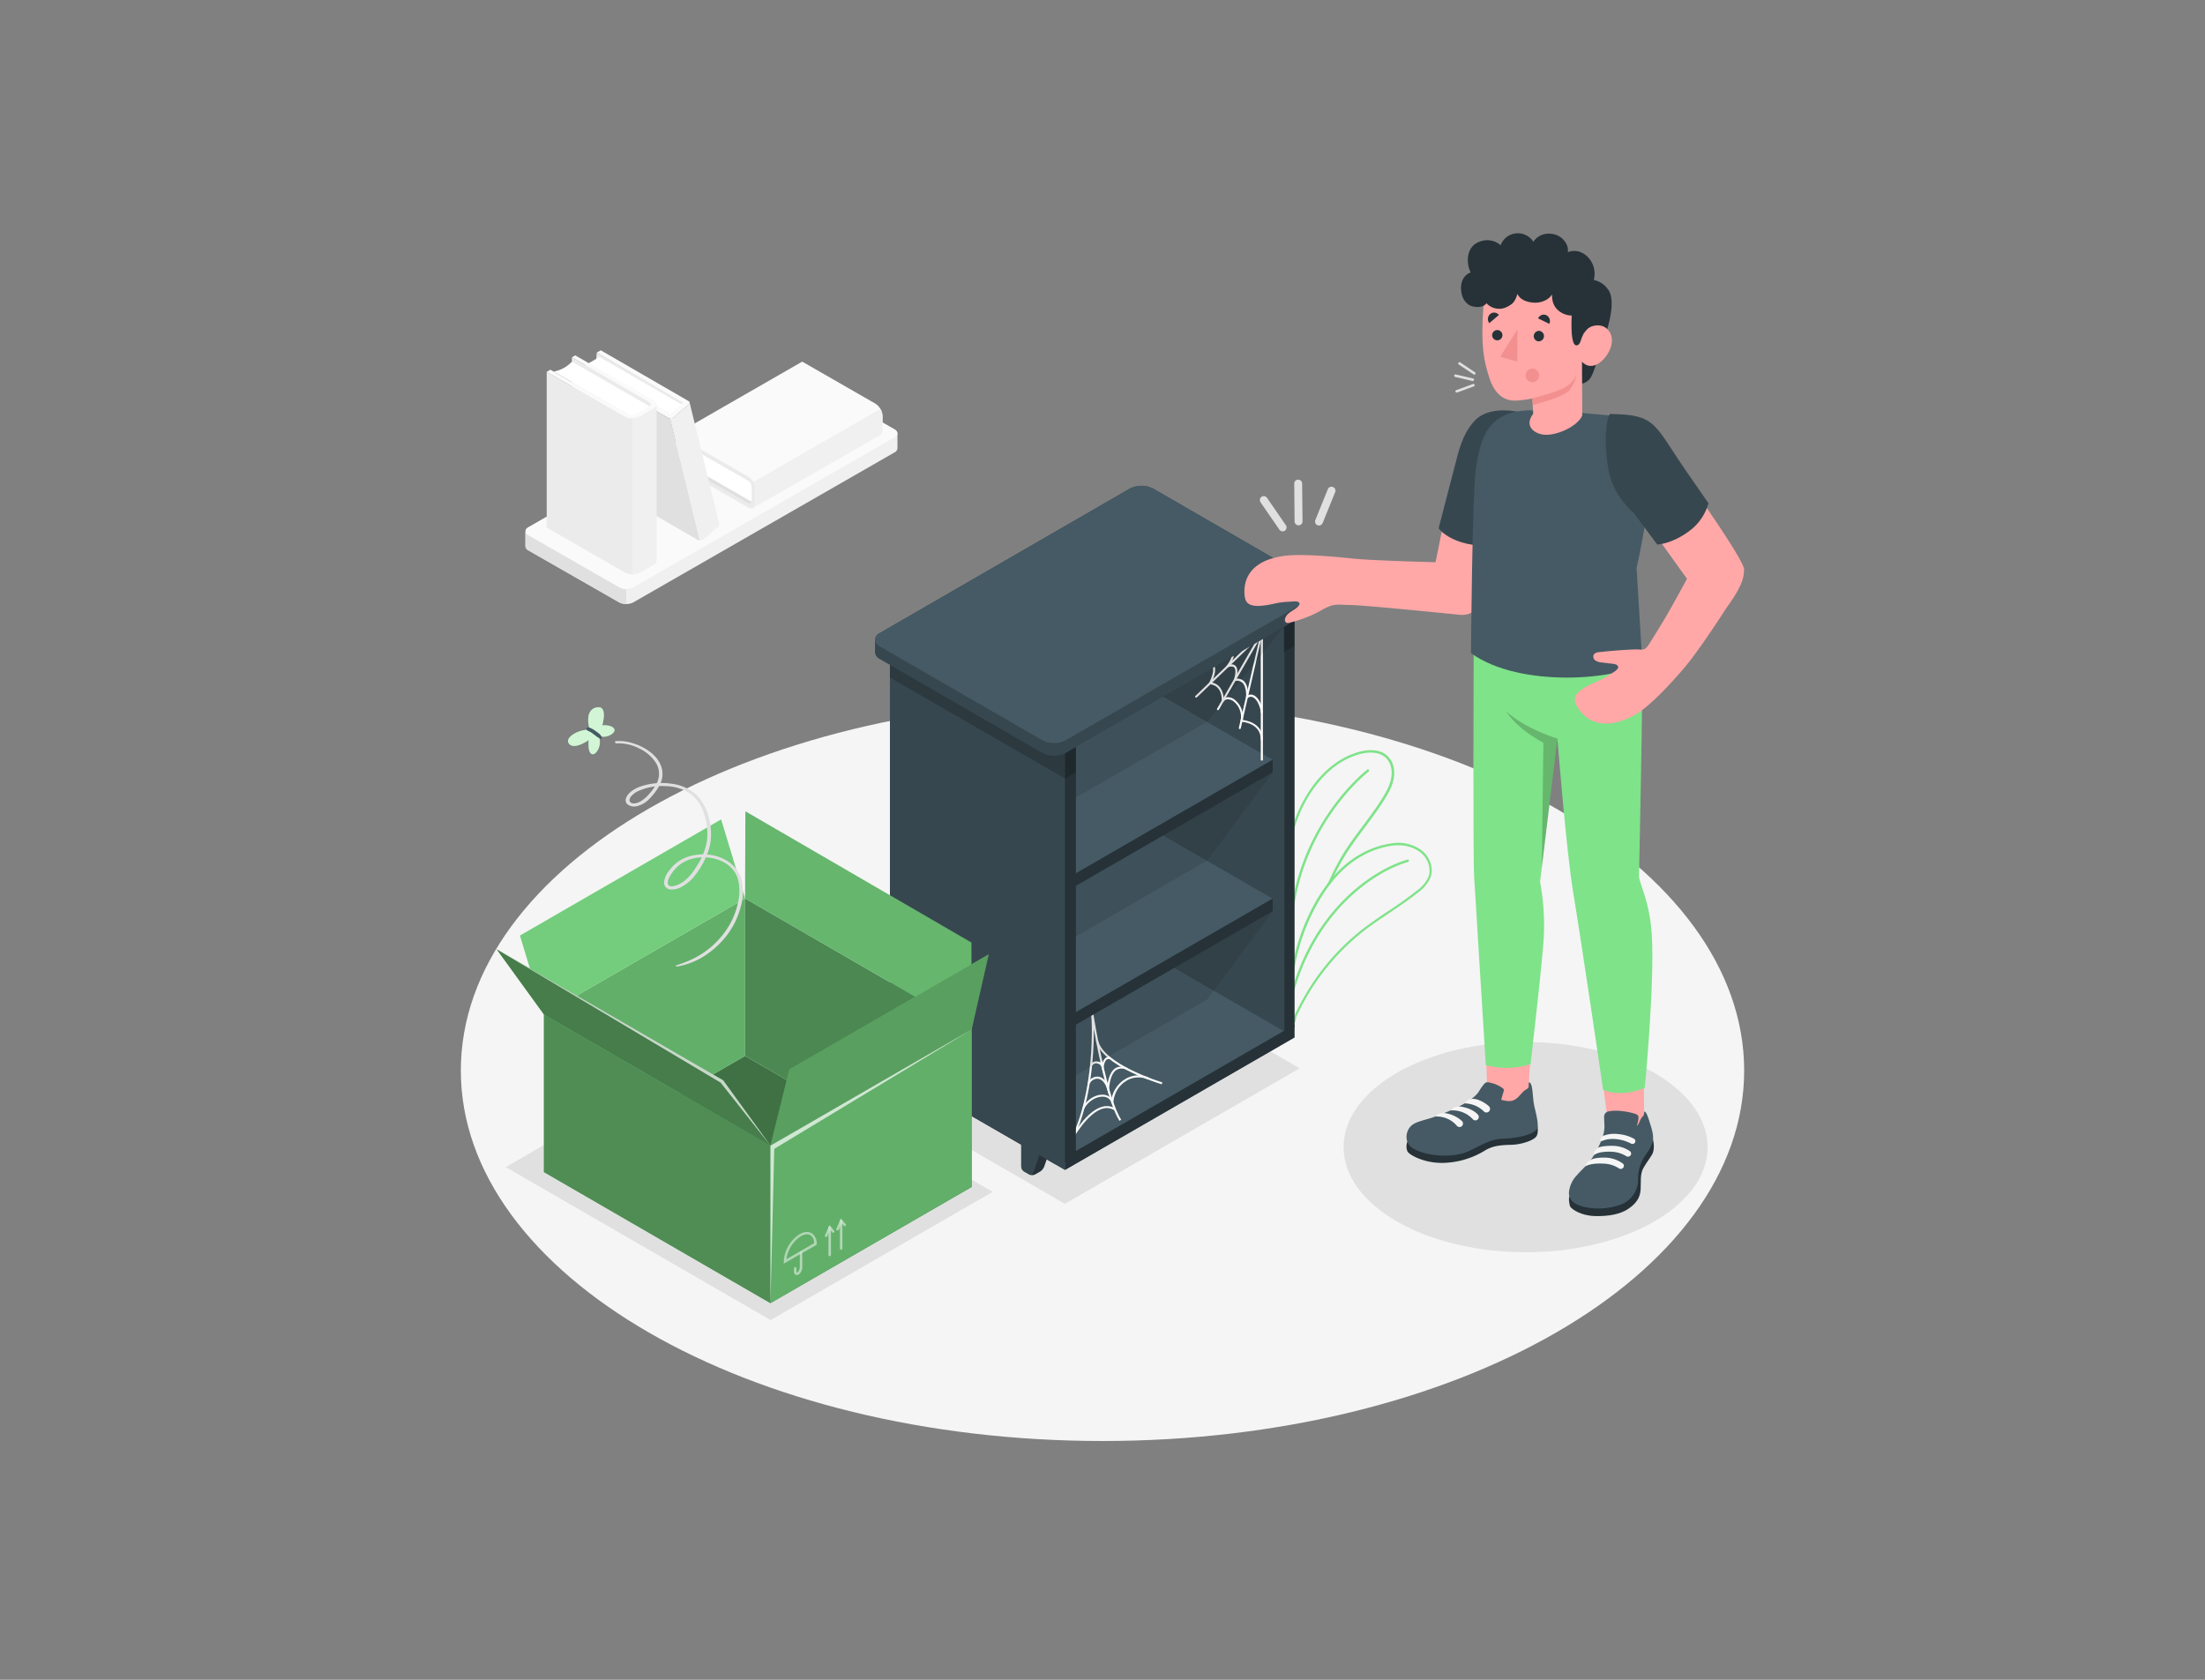 <svg width="378" height="288" fill="none" xmlns="http://www.w3.org/2000/svg"><rect width="100%" height="100%" fill="#808080" stroke="none"/><path d="M189 247.06c60.75 0 110-28.44 110-63.51 0-35.08-49.25-63.51-110-63.51s-110 28.43-110 63.5c0 35.08 49.25 63.52 110 63.52Z" fill="#F5F5F5"/><path d="M261.53 214.7c17.24 0 31.2-8.07 31.2-18.02 0-9.96-13.97-18.02-31.2-18.02-17.23 0-31.2 8.06-31.2 18.02 0 9.95 13.97 18.01 31.2 18.01ZM182.56 206.4l-35.2-20.34 40.23-23.23 35.21 20.33-40.24 23.23ZM86.7 200.1l45.4 26.22 38.08-21.98-45.4-26.22-38.09 21.99Z" fill="#E0E0E0"/><path d="M153.85 76.9V74.3a.87.87 0 0 0-.52-.68l-15.58-8.94a2.66 2.66 0 0 0-2.4 0L90.58 90.4a.87.87 0 0 0-.5.69v2.58a.87.87 0 0 0 .5.69l15.58 8.92a2.67 2.67 0 0 0 2.4 0l44.78-25.71a.87.87 0 0 0 .51-.69v.01Z" fill="#F0F0F0"/><path d="m90.58 91.76 15.58 8.94a2.63 2.63 0 0 0 2.4 0l44.78-25.71c.66-.38.66-1 0-1.38l-15.58-8.92a2.67 2.67 0 0 0-2.4 0L90.59 90.4c-.66.37-.66.98 0 1.36Z" fill="#FAFAFA"/><path d="M107.35 100.99v2.58c-.42 0-.83-.1-1.2-.29l-15.58-8.91a.87.87 0 0 1-.5-.7V91.1c0-.1.03-.2.09-.3-.18.34-.05.72.41.99l15.58 8.92c.37.2.78.3 1.2.29ZM115.7 79.18l13.2 7.53 21.8-12.51-13.19-7.53-21.8 12.51Z" fill="#E0E0E0"/><path d="m129.06 86.14-12.73-7.31c.33-1.08.3-2.24-.07-3.3l12.65 7.23s.24.8.15 3.38Z" fill="#fff"/><path d="M128.26 81.74a2.7 2.7 0 0 1 1.23 2.1v2.47c0 .77-.55 1.08-1.23.7l-12.53-7.22v-.6l12.38 7.05c.41.24.74.05.74-.42v-2.28a1.6 1.6 0 0 0-.74-1.26l-12.38-7.08v-.7l12.53 7.24Z" fill="#EBEBEB"/><path d="M115.73 74.53 137.52 62l12.54 7.2a2.68 2.68 0 0 1 1.23 2.11v2.47a.84.84 0 0 1-.36.79l-21.8 12.52a.86.86 0 0 0 .35-.79v-2.46a2.67 2.67 0 0 0-1.22-2.1l-12.53-7.22Z" fill="#FAFAFA"/><path d="M129.11 82.64c.23.36.35.77.36 1.2v2.46a.87.87 0 0 1-.35.78l21.8-12.51a.84.84 0 0 0 .36-.79v-2.46a2.44 2.44 0 0 0-.36-1.2l-21.8 12.52Z" fill="#F0F0F0"/><path d="m102.3 60.46-.13 1.67 14.73 7.9.33-.97-14.94-8.6Z" fill="#EBEBEB"/><path d="m117.03 69.45-14.27-8.24-2.48 1.43 14.55 8.51 2.2-1.7Z" fill="#fff"/><path d="m112.15 70.27-1.4 16.54a1.17 1.17 0 0 0 .53.94l8.28 4.79c.13.07.28.11.43.12l-5.14-20.95c-.16 0-.3-.05-.43-.12l-.6-.34-1.67-.98Z" fill="#E0E0E0"/><path d="m115.46 71.57 1.48-1.26 1.08-.94c.1-.18.24-.3.17-.47l5.08 20.8c.07.14.08.47-.12.59l-2.55 2.19c-.2.1-.42.14-.63.12l-5.15-20.95c.22.04.44.01.64-.08Z" fill="#F0F0F0"/><path d="M118.03 68.77c.29.17.22.35 0 .6l-2.56 2.2a1.14 1.14 0 0 1-1.06 0l-2.25-1.3c-.3-.17-.35-.41-.12-.54a1.06 1.06 0 0 1 .94.06l1.77 1.03a.39.39 0 0 0 .35 0l1.87-1.63c.1-.05.1-.14 0-.2l-14.68-8.53.7-.4 15.04 8.7Z" fill="#FAFAFA"/><path d="m98.04 61.26 14.03 8.1v26.72l-14.03-8.11v-26.7Z" fill="#EBEBEB"/><path d="m111.62 69.81-13.58-7.8a5.74 5.74 0 0 1-3.11 1.7l13.47 7.77s.87-.2 3.22-1.67Z" fill="#fff"/><path d="M107.1 71.46a2.91 2.91 0 0 0 2.61 0l2.28-1.34c.72-.42.72-1.08 0-1.5l-13.38-7.69-.57.33 13.17 7.6a.47.47 0 0 1 0 .9L109.08 71a1.74 1.74 0 0 1-1.56 0l-13.17-7.61-.64.37 13.4 7.7Z" fill="#FAFAFA"/><path d="M93.72 63.75v26.7l13.39 7.7a2.92 2.92 0 0 0 2.6 0l2.3-1.32a.9.9 0 0 0 .53-.75V69.37a.9.9 0 0 1-.54.75l-2.28 1.34a2.91 2.91 0 0 1-2.61 0l-13.4-7.71Z" fill="#EBEBEB"/><path d="M108.4 71.74c.46.01.91-.1 1.31-.3l2.28-1.32a.9.9 0 0 0 .54-.75v26.7a.91.91 0 0 1-.54.76l-2.29 1.31c-.4.21-.85.32-1.3.31v-26.7Z" fill="#F0F0F0"/><path d="M221.2 168.7c-.08-1.18-.24-2.6-.43-4.25-.71-6.24-1.7-14.8.9-23 1.57-4.98 5.37-10.9 11.3-12.54 1.32-.36 4.5-.9 5.73 1.93a4 4 0 0 1 .3 1.29c.13 1.8-.68 3.38-1.58 4.82-1.03 1.68-2.23 3.27-3.38 4.83-1.1 1.46-2.23 2.98-3.23 4.55-1.07 1.7-2 3.5-2.8 5.34l-.38-.16c.8-1.87 1.73-3.67 2.8-5.4 1-1.59 2.14-3.11 3.25-4.58 1.14-1.54 2.33-3.13 3.36-4.8.86-1.4 1.64-2.9 1.52-4.58-.03-.4-.12-.78-.27-1.15-1.1-2.53-4.03-2.02-5.24-1.69-5.77 1.6-9.48 7.39-11.02 12.27-2.56 8.11-1.6 16.62-.88 22.83.19 1.65.35 3.07.42 4.27l-.38.02Z" fill="#7FE389"/><path d="M221.6 175.5h-.09a.6.6 0 0 1-.41-.33 1.08 1.08 0 0 1 0-.71c.06-.45.06-.9 0-1.35 0-.26-.04-.52-.04-.76v-2.9a35.29 35.29 0 0 1 4.47-14.84c2.28-3.97 4.8-6.6 7.95-8.32 1.7-.93 3.55-1.52 5.47-1.75 1.7-.19 3.4.26 4.78 1.26 1.42 1.13 2.06 3.06 1.52 4.59a6.27 6.27 0 0 1-2.12 2.6c-1.58 1.28-3.3 2.43-4.96 3.54-1.38.94-2.8 1.87-4.14 2.9a39.38 39.38 0 0 0-11.24 13.74l-.15.3c-.15.27-.28.54-.39.82l-.08.34c-.02.26-.1.52-.24.75a.47.47 0 0 1-.32.12Zm18.02-30.57c-.2 0-.42 0-.63.02-1.87.22-3.67.8-5.31 1.7-3.07 1.67-5.54 4.27-7.78 8.17a34.9 34.9 0 0 0-4.42 14.65v2.87c0 .22 0 .47.04.73.07.49.07.98 0 1.47a.75.75 0 0 0 0 .47.18.18 0 0 0 .12.1c.08-.18.14-.36.17-.55.02-.13.05-.26.1-.39.1-.3.24-.59.4-.87l.14-.29a40.87 40.87 0 0 1 4.1-6.6 39.47 39.47 0 0 1 7.27-7.29 81.46 81.46 0 0 1 4.16-2.91 66.33 66.33 0 0 0 4.93-3.53 5.92 5.92 0 0 0 2-2.41c.46-1.37-.11-3.1-1.4-4.13a6.15 6.15 0 0 0-3.89-1.21Z" fill="#7FE389"/><path d="M221.26 171.5h-.05a.2.2 0 0 1-.15-.24c3.86-15.38 14.52-22.25 20.22-23.88a.2.2 0 0 1 .25.14.2.2 0 0 1-.14.26c-5.61 1.6-16.12 8.38-19.93 23.57a.2.2 0 0 1-.2.15ZM221.24 158.88a.21.21 0 0 1-.15-.07.22.22 0 0 1-.05-.15c1.23-16.61 12.1-25.72 13.33-26.7a.2.2 0 0 1 .23-.02.2.2 0 0 1 .06.06.2.2 0 0 1 .02.23.2.2 0 0 1-.05.06c-1.22.97-11.96 9.96-13.17 26.4 0 .05-.03.1-.08.14a.22.22 0 0 1-.14.05Z" fill="#7FE389"/><path d="m219.94 100.95-26-15a1.4 1.4 0 0 0-1.4-.14l-1.87 1.08a1.4 1.4 0 0 0-.6 1.3v71.16a4.4 4.4 0 0 0 2 3.46l26 14.98a1.4 1.4 0 0 0 1.4.14l1.87-1.08a1.4 1.4 0 0 0 .59-1.3v-71.14a4.41 4.41 0 0 0-2-3.46Z" fill="#263238"/><path d="m195.66 160.57-1.87 1.08v5.92a1.1 1.1 0 0 0 .5.86l.88.5a1.12 1.12 0 0 0 1 0l.87-.5c.31-.2.55-.5.69-.83l1.69-4.87-3.76-2.16Z" fill="#263238"/><path d="M193.8 167.57a1.1 1.1 0 0 0 .5.86l.87.5a.47.47 0 0 0 .58-.07.48.48 0 0 0 .1-.18l1.68-4.87-3.74-2.16v5.92Z" fill="#37474F"/><path d="m214.43 171.36-1.88 1.09v5.91a1.1 1.1 0 0 0 .5.87l.88.5a1.1 1.1 0 0 0 1 0l.87-.5c.31-.2.55-.5.7-.83l1.67-4.87-3.74-2.17Z" fill="#263238"/><path d="M212.56 178.36a1.1 1.1 0 0 0 .49.87l.88.5a.47.47 0 0 0 .58-.07.47.47 0 0 0 .1-.18l1.7-4.87-3.75-2.16v5.91Z" fill="#37474F"/><path d="m192.2 87.09 25.99 14.96a4.43 4.43 0 0 1 2 3.46v71.16a1.21 1.21 0 0 1-.59 1.3 1.22 1.22 0 0 1-1.41-.15l-26-14.98a4.4 4.4 0 0 1-2-3.46V88.24a1.22 1.22 0 0 1 2-1.15Z" fill="#37474F"/><path d="m154.45 184.35 28.12 16.23 39.36-22.72-1.88-1.09-28.11-16.23-37.5 21.65v2.16Z" fill="#455A64"/><path d="M182.57 200.58v-2.16l39.36-22.73v2.17l-39.36 22.72Z" fill="#263238"/><path d="m182.74 197.43-.28-.19c4.98-7.55 4.95-20.6 4.55-23.87l-.06-.4.34-.06c0 .1.03.23.05.37.37 2.31 2.43 14.89 4.87 18.7l-.3.19c-1.92-3-3.57-11.09-4.4-15.75.05 5.3-.72 14.92-4.77 21.01Z" fill="#FAFAFA"/><path d="M199.16 185.9c-.42-.12-10.36-3.13-11.28-7.52l.34-.07c.87 4.19 10.94 7.23 11.04 7.27l-.1.32Z" fill="#FAFAFA"/><path d="m189.13 184.13-.25-1.07a.9.9 0 0 0-.82-.73.81.81 0 0 0-.84.41l-.32-.13a1.16 1.16 0 0 1 1.19-.63 1.21 1.21 0 0 1 .88.47c.06-.44.28-.85.63-1.13a.86.86 0 0 1 .85.03l-.15.3a.53.53 0 0 0-.53-.02c-.4.22-.55 1.09-.58 1.4l-.06 1.1Z" fill="#FAFAFA"/><path d="m190.1 187.7-.3-.98c-.35-1.1-.94-1.73-1.63-1.77a1.48 1.48 0 0 0-1.38.87l-.31-.16a1.82 1.82 0 0 1 1.72-1.07c.41.03 1.13.25 1.66 1.34.12-.86.47-2.23 1.37-2.8a2.15 2.15 0 0 1 2.1.02l-.14.3a1.82 1.82 0 0 0-1.77-.03c-1.2.74-1.28 3.22-1.28 3.25l-.03 1.02Z" fill="#FAFAFA"/><path d="m185.88 190.07-.3-.16c.69-1.33 2.2-2.3 3.52-2.22a1.86 1.86 0 0 1 1.45.71 5.07 5.07 0 0 1 2.22-3.31 4.3 4.3 0 0 1 4.2-.31l-.13.31a4 4 0 0 0-3.87.29 4.63 4.63 0 0 0-2.1 3.6v.87l-.33-.82a1.53 1.53 0 0 0-1.43-1c-1.21-.06-2.6.82-3.23 2.04Z" fill="#FAFAFA"/><path d="m183.99 195.23-.3-.17c.42-.76 2.66-4.62 5.3-5.31a2.75 2.75 0 0 1 2.24.32l-.18.3a2.43 2.43 0 0 0-1.97-.3c-1.94.52-3.95 3.1-5.1 5.16Z" fill="#FAFAFA"/><path d="M218.18 154.05v2.16l-35.62 20.56-28.11-16.23v-2.16l35.61-20.56 28.12 16.23Z" fill="#263238"/><path d="m218.18 154.05-35.62 20.56-28.11-16.23 35.61-20.56 28.12 16.23Z" fill="#455A64"/><path d="M218.18 130.24v2.16l-35.62 20.57-28.11-16.24v-2.16l35.61-20.56 28.12 16.23Z" fill="#263238"/><path d="m218.18 130.24-35.62 20.56-28.11-16.23 35.61-20.56 28.12 16.23Z" fill="#455A64"/><path d="m182.43 122.57-26-14.98a1.4 1.4 0 0 0-1.4-.14l-1.87 1.08a1.41 1.41 0 0 0-.59 1.3v71.13a4.41 4.41 0 0 0 2 3.46l26 14.99a1.4 1.4 0 0 0 1.4.14l1.87-1.09a1.4 1.4 0 0 0 .6-1.29v-71.14a4.4 4.4 0 0 0-2.01-3.46Z" fill="#263238"/><path opacity=".2" d="m182.55 133.5 1.88-1.1v-6.5l-1.89 1.1v6.5ZM220.04 111.84l1.88-1.08v-6.5l-1.88 1.1v6.48Z" fill="#000"/><path d="m158.2 182.19-1.88 1.08v5.91a1.11 1.11 0 0 0 .5.87l.88.5a1.1 1.1 0 0 0 1 0l.87-.5c.31-.2.55-.49.7-.83l1.68-4.87-3.76-2.16Z" fill="#263238"/><path d="M156.32 189.19a1.11 1.11 0 0 0 .5.86l.87.5a.47.47 0 0 0 .69-.25l1.69-4.87-3.74-2.16-.01 5.91Z" fill="#37474F"/><path d="m176.94 193.01-1.87 1.08V200a1.1 1.1 0 0 0 .5.86l.87.5a1.1 1.1 0 0 0 1 0l.88-.5c.3-.2.54-.49.68-.83l1.69-4.87-3.75-2.16Z" fill="#263238"/><path d="M175.07 199.99a1.1 1.1 0 0 0 .5.86l.87.5a.47.47 0 0 0 .69-.25l1.68-4.87-3.74-2.16v5.92Z" fill="#37474F"/><path d="m154.56 108.67 26 14.98a4.41 4.41 0 0 1 2 3.47v73.46l-2-1.17-26-14.99a4.41 4.41 0 0 1-2-3.46v-71.14a1.21 1.21 0 0 1 2-1.15Z" fill="#37474F"/><path opacity=".2" d="m180.56 123.66-26-14.99a1.22 1.22 0 0 0-2 1.15v6.35l30 17.3v-6.35a4.42 4.42 0 0 0-2-3.47Z" fill="#000"/><path d="M216.3 130.41a.18.18 0 0 1-.17-.17V108.9l-20.36 11.75a.17.17 0 0 1-.06.02h-.07a.17.17 0 0 1-.1-.08.18.18 0 0 1-.02-.13.2.2 0 0 1 .03-.06.18.18 0 0 1 .05-.05l20.64-11.9a.17.17 0 0 1 .09-.03c.03 0 .06.01.08.03.03.01.05.03.07.06l.02.09v21.64l-.01.07a.17.17 0 0 1-.05.06.17.17 0 0 1-.14.04Z" fill="#FAFAFA"/><path d="M212.55 125h-.05a.17.17 0 0 1-.13-.2l3.49-15.11-6.92 11.98a.17.17 0 0 1-.1.08.17.17 0 0 1-.13-.01.16.16 0 0 1-.06-.05.17.17 0 0 1-.03-.13c0-.02 0-.04.02-.06l7.48-12.99a.18.18 0 0 1 .22-.08c.03.02.07.05.09.09.01.04.02.08 0 .12l-3.73 16.23-.05.1a.17.17 0 0 1-.1.03Z" fill="#FAFAFA"/><path d="m205.06 119.61-.07-.01a.15.15 0 0 1-.06-.04.17.17 0 0 1 0-.24l11.25-10.83a.17.17 0 0 1 .3.12c0 .05-.02.1-.05.13l-11.25 10.82a.19.19 0 0 1-.06.03.18.18 0 0 1-.06.02Z" fill="#FAFAFA"/><path d="M216.3 126.96a.18.18 0 0 1-.17-.17c0-2.84-3.16-3.03-3.3-3.03a.19.19 0 0 1-.12-.07.17.17 0 0 1-.03-.14 3.37 3.37 0 0 0-1.08-3.19 1.62 1.62 0 0 0-1.24-.46.86.86 0 0 0-.6.4.17.17 0 0 1-.08.07.17.17 0 0 1-.24-.17c0-.1.2-2.63-2.02-2.88a.19.19 0 0 1-.08-.02.2.2 0 0 1-.06-.07.16.16 0 0 1-.02-.08c0-.03 0-.05.02-.08 0 0 .98-1.83.6-2.74a.73.73 0 0 0-.5-.43.17.17 0 0 1-.1-.08.16.16 0 0 1-.02-.07v-.06a.18.18 0 0 1 .22-.12 1.05 1.05 0 0 1 .72.63c.36.86-.25 2.27-.5 2.8 1.71.34 2.03 1.96 2.08 2.77.15-.11.33-.19.51-.22a1.86 1.86 0 0 1 1.53.56 3.74 3.74 0 0 1 1.23 3.33c.76.1 3.43.63 3.43 3.36 0 .04-.02.08-.06.11a.17.17 0 0 1-.11.05ZM216.3 122.3a.17.17 0 0 1-.17-.16c-.07-1-.64-2.28-1.37-2.6a.8.8 0 0 0-.87.14.17.17 0 0 1-.1.03c-.03 0-.07 0-.1-.02a.17.17 0 0 1-.08-.17s.15-1.76-.64-2.48a1.41 1.41 0 0 0-1.25-.28.17.17 0 0 1-.2-.23c.16-.44.47-1.66.05-2.09-.2-.2-.55-.22-1.07-.05a.18.18 0 0 1-.23-.17c0-.04 0-.07.03-.1.29-.37 1-1.43.83-1.94a.43.43 0 0 0-.14-.18.43.43 0 0 0-.2-.08.17.17 0 0 1-.14-.15v-.06a.16.16 0 0 1 .08-.11.16.16 0 0 1 .13-.02.75.75 0 0 1 .6.47c.19.55-.28 1.4-.6 1.87a1.07 1.07 0 0 1 .95.24c.52.54.27 1.66.12 2.2a1.63 1.63 0 0 1 1.27.39c.7.64.77 1.87.76 2.44a1.1 1.1 0 0 1 .94 0c.88.38 1.5 1.76 1.58 2.88v.07a.16.16 0 0 1-.1.1.17.17 0 0 1-.06.01l-.01.04Z" fill="#FAFAFA"/><path d="M226.38 101.02a1.4 1.4 0 0 0-.83-1.15l-27.87-16.1a4.43 4.43 0 0 0-4 0l-42.85 24.76a1.4 1.4 0 0 0-.83 1.15v2.17a1.4 1.4 0 0 0 .83 1.15l27.86 16.09a4.4 4.4 0 0 0 4 0l42.86-24.75a1.4 1.4 0 0 0 .83-1.15v-2.17Z" fill="#37474F"/><path d="m178.7 126.92-27.87-16.08c-1.1-.65-1.1-1.68 0-2.31l42.86-24.75a4.42 4.42 0 0 1 4 0l27.86 16.09c1.11.64 1.11 1.67 0 2.3l-42.86 24.75a4.4 4.4 0 0 1-4 0Z" fill="#455A64"/><path opacity=".1" d="m220.05 107.51-13.12 16.24-22.49 12.99v-8.66l35.61-20.57ZM218.18 132.4l-11.24 15.15-22.5 13v-8.67l33.74-19.48ZM218.18 156.21l-11.24 15.15-22.5 13v-8.67l33.74-19.48Z" fill="#000"/><path d="m166.57 203.5-34.49 19.91-38.83-22.47 34.48-19.9 38.84 22.46Z" fill="#7FE389"/><path opacity=".5" d="m166.57 203.5-34.49 19.91-38.83-22.47 34.48-19.9 38.84 22.46Z" fill="#000"/><path d="M127.73 154.04v27l-34.48 19.9v-26.99l34.48-19.9Z" fill="#7FE389"/><path opacity=".23" d="M127.73 154.04v27l-34.48 19.9v-26.99l34.48-19.9Z" fill="#000"/><path d="M132.08 196.42v27l-38.83-22.48v-26.99l38.83 22.47Z" fill="#7FE389"/><path opacity=".38" d="M132.08 196.42v27l-38.83-22.48v-26.99l38.83 22.47Z" fill="#000"/><path d="M166.57 176.51v27l-38.84-22.48v-26.99l38.84 22.47Z" fill="#7FE389"/><path opacity=".4" d="M166.57 176.51v27l-38.84-22.48v-26.99l38.84 22.47Z" fill="#000"/><path d="M166.56 203.5v-26.99l-34.48 19.91v27l34.48-19.92Z" fill="#7FE389"/><path opacity=".23" d="M166.56 203.5v-26.99l-34.48 19.91v27l34.48-19.92Z" fill="#000"/><path d="m127.73 154.04.05-14.94 38.74 22.5.05 14.91-38.84-22.47Z" fill="#7FE389"/><path opacity=".2" d="m127.73 154.04.05-14.94 38.74 22.5.05 14.91-38.84-22.47Z" fill="#000"/><path d="m132.08 196.42 3.24-13.07 34.17-19.73-2.93 12.9-34.48 19.9Z" fill="#7FE389"/><path opacity=".3" d="m132.08 196.42 3.24-13.07 34.17-19.73-2.93 12.9-34.48 19.9Z" fill="#000"/><path d="m93.25 173.95-4.12-13.55 34.49-19.91 4.11 13.55-34.48 19.91Z" fill="#7FE389"/><path opacity=".1" d="m93.25 173.95-4.12-13.55 34.49-19.91 4.11 13.55-34.48 19.91Z" fill="#000"/><path d="m93.25 173.95-8.12-11.2 38.84 22.47 8.11 11.2-38.83-22.47Z" fill="#7FE389"/><path opacity=".45" d="m93.25 173.95-8.12-11.2 38.84 22.47 8.11 11.2-38.83-22.47Z" fill="#000"/><g opacity=".7" fill="#fff"><path opacity=".7" d="M142.24 215.38a.22.22 0 0 1-.22-.21v-4.74a.22.22 0 0 1 .22-.22c.05 0 .1.02.15.06.04.04.06.1.06.16v4.74a.2.2 0 0 1-.06.15.2.2 0 0 1-.15.06Z"/><path opacity=".7" d="M141.61 212.07h-.08a.22.22 0 0 1-.11-.28l.76-1.74.84.97c.03.04.04.1.03.15 0 .05-.03.1-.07.13a.22.22 0 0 1-.29 0l-.4-.47-.46 1.12a.2.2 0 0 1-.1.1.22.22 0 0 1-.12.02ZM144.2 214.27a.22.22 0 0 1-.21-.22v-4.74a.2.2 0 0 1 .36-.15c.03.04.06.1.06.15v4.74a.2.2 0 0 1-.06.15.21.21 0 0 1-.15.07Z"/><path opacity=".7" d="M143.57 210.95a.3.3 0 0 1-.08 0 .2.2 0 0 1-.07-.04.2.2 0 0 1-.04-.07.23.23 0 0 1-.02-.09c0-.03 0-.05.02-.08l.75-1.76.84.96a.22.22 0 0 1 0 .3.2.2 0 0 1-.06.05.2.2 0 0 1-.23-.05l-.4-.46-.47 1.12a.22.22 0 0 1-.1.1.22.22 0 0 1-.14.02Z"/></g><g opacity=".7" fill="#fff"><path opacity=".7" d="M136.6 218.6a.48.48 0 0 1-.23-.05.56.56 0 0 1-.26-.51v-.58c0-.06.02-.11.06-.15.04-.04.1-.06.15-.06a.2.2 0 0 1 .21.21v.58c0 .08 0 .13.05.14.04.01.06 0 .13-.04a1.25 1.25 0 0 0 .4-.96v-2.43c0-.05.02-.1.06-.15a.2.2 0 0 1 .3 0c.04.04.06.1.06.15v2.43a1.61 1.61 0 0 1-.6 1.33c-.1.06-.22.1-.34.1Z"/><path opacity=".7" d="M134.36 216.65v-.37a6.02 6.02 0 0 1 2.7-4.67c.78-.44 1.5-.5 2.06-.18a2.03 2.03 0 0 1 .88 1.87v.12l-5.64 3.23Zm3.98-5.02a2.2 2.2 0 0 0-1.06.32 5.62 5.62 0 0 0-2.47 3.95l4.75-2.75a1.58 1.58 0 0 0-.66-1.4 1.12 1.12 0 0 0-.56-.12Z"/></g><path opacity=".7" d="m85.13 162.75 38.84 22.47 8.11 11.2-8.54-10.8-38.4-22.87ZM166.56 176.51l-34.48 19.91v27l.65-26.45 33.84-20.46Z" fill="#fff"/><path d="M115.96 165.72c3.56-.52 6.8-2.8 8.89-5.69a13.53 13.53 0 0 0 2.1-4.46c.45-1.5.52-3.08.21-4.62-.64-2.56-3.01-4.08-5.52-4.4a8.41 8.41 0 0 0-3.79.37 6.4 6.4 0 0 0-3.13 2.34c-.49.57-.8 1.28-.88 2.03a1.17 1.17 0 0 0 1.05 1.2c.75.06 1.5-.13 2.13-.55.77-.43 1.45-1 2-1.7a14.28 14.28 0 0 0 2.59-4.9 9.85 9.85 0 0 0 0-4.68 8.63 8.63 0 0 0-2.12-4.3 7.85 7.85 0 0 0-4.55-2.01 11.1 11.1 0 0 0-5.02.46c-.71.22-1.37.58-1.93 1.06-.4.38-.86 1-.7 1.6.16.6 1.05.88 1.65.8.9-.17 1.72-.61 2.34-1.27a10 10 0 0 0 1.77-2.34c.34-.62.53-1.31.52-2.03-.06-2.96-3.33-4.88-5.9-5.42-.7-.14-1.4-.19-2.11-.14-.24 0-.1.4.1.38a7.7 7.7 0 0 1 3.97.9 6.65 6.65 0 0 1 2.9 2.58 3.56 3.56 0 0 1-.1 3.62 9.6 9.6 0 0 1-1.7 2.16c-.56.5-1.4 1.1-2.18 1.03a.69.69 0 0 1-.62-.38 1 1 0 0 1 .28-.85c.4-.45.92-.8 1.49-1a9.81 9.81 0 0 1 4.43-.73c1.57.03 3.08.51 4.37 1.4a6.87 6.87 0 0 1 2.27 3.6c.45 1.44.6 2.95.41 4.44-.27 1.5-.85 2.94-1.7 4.21-.86 1.43-1.94 2.8-3.57 3.37-.4.14-1.24.35-1.4-.23-.16-.58.3-1.3.6-1.76a5.95 5.95 0 0 1 2.71-2.3 7.51 7.51 0 0 1 3.41-.5c2.2.16 4.44 1.3 5.2 3.5.39 1.3.43 2.69.13 4.01-.28 1.46-.8 2.86-1.55 4.14a14.77 14.77 0 0 1-6.96 6.07c-.7.3-1.4.55-2.13.78-.08.03-.04.22.04.2Z" fill="#E0E0E0"/><path d="M101.1 125.13c-1.87-.14-4.45 1.34-3.53 2.41.92 1.08 3.35-.66 3.35-.66s-.23 2.17.56 2.42c.8.24 1.87-1.83 1.08-3.16a2.45 2.45 0 0 0 2.34-.3c1.13-.83-.07-1.62-1.66-1.48 0 0 1.14-3.73-1.17-3.02-1.15.35-1.56 1.7-.97 3.79Z" fill="#7FE389"/><path opacity=".65" d="M101.1 125.13c-1.87-.14-4.45 1.34-3.53 2.41.92 1.08 3.35-.66 3.35-.66s-.23 2.17.56 2.42c.8.24 1.87-1.83 1.08-3.16a2.45 2.45 0 0 0 2.34-.3c1.13-.83-.07-1.62-1.66-1.48 0 0 1.14-3.73-1.17-3.02-1.15.35-1.56 1.7-.97 3.79Z" fill="#fff"/><path d="M102.85 125.92c-.1-.1-.22-.2-.33-.28l-.5-.37a4.24 4.24 0 0 0-.81-.46.84.84 0 0 0-.47-.08.23.23 0 0 0-.18.36c.12.14.28.25.46.31l.26.14c.17.1.32.22.46.33.14.12.33.23.47.35a3.03 3.03 0 0 0 .84.48l.04-.01c.24-.19-.1-.63-.24-.77Z" fill="#455A64"/><path d="M251.9 73.7c-2.04 2.75-4.78 17.86-5.81 22.7-4.97-.14-11.62-.37-14.13-.63-2.8-.3-8.8-.87-11.74-.47-7.3.94-7.01 5.73-6.83 6.98.19 1.44 1.21 2.09 5.14 1.2.88-.2 1.77-.3 2.67-.32.38 0 1.18-.19 1.48.14.47.46-.88 1.25-1.22 1.46-.52.34-1.06.77-1.17 1.37a.6.6 0 0 0 .2.62c.18.08.4.08.59 0 1.79-.42 3.52-1.08 5.14-1.95.61-.37 1.25-.69 1.92-.94 1.02-.33 2.06-.14 3.08-.14 2.2 0 13.78 1.16 18.94 1.68 3.56.36 3.94-3.16 5.17-6.73 1.51-4.42 5.09-27.68 5.09-27.68-3.61-.52-6.09-.56-8.52 2.7Z" fill="#FFA8A7"/><path d="M260.47 70.63c-1.72-.32-5.6-.8-7.72 1.56-2.11 2.36-2.61 4.84-3.54 8.41-.94 3.58-2.59 9.98-2.59 9.98s2.73 3.92 11.26 2.8l2.6-22.75Z" fill="#37474F"/><path d="M281.9 194.24h-6l-1.73-13.01 7.57-.3.16 13.31ZM261.98 187.74c-1.02 1.77-4.3 1.63-7.01 1l-.32-12.8 8.02-.32-.69 12.12Z" fill="#FFA8A7"/><path d="M281.5 111.97c.2 5.54-.53 38.3-.53 38.3.2 1.59 1.85 4.36 2.2 10.1.5 8.33-1.2 26.1-1.2 26.1s-3.44 1.79-7.14.41c0 0-3.77-25.7-5.15-33.93-1.18-7.15-2.7-26.34-2.7-26.34l-2.97 24.6c.55 2.9.77 5.87.67 8.83-.12 3.82-2.3 22.39-2.3 22.39-2.48.81-5.15.88-7.67.18 0 0-1.8-28.82-2-32.3-.23-4-.07-39.15-.07-39.15l28.85.81Z" fill="#7FE389"/><path opacity=".2" d="M266.98 126.62s-5.24-1.48-8.81-4.67c0 0 1.67 2.86 6.41 5.39l-.27 21.46 2.67-22.18Z" fill="#000"/><path d="M269.07 205.1c-.2.2-.08 1.5.15 1.83.23.34 1.66 1.48 4.15 1.56 2.37.08 4.46-.32 5.81-1.26 1.35-.93 1.99-1.93 2.07-3.27.08-1.34-.12-2.65.47-3.7.55-.99 1.46-2.1 1.64-2.63.4-1.15-.1-2.74-.1-2.74l-14.2 10.21Z" fill="#263238"/><path d="M275.05 193.1c0 .51-.07 1.02-.22 1.51-.5 1.6-1.27 3.1-2.25 4.45-.69.87-1.55 1.6-2.27 2.45a4.85 4.85 0 0 0-1.35 2.96c-.03 1.87 2.01 2.41 3.57 2.63 1.69.22 3.4.06 5.02-.47a4.6 4.6 0 0 0 3.24-3.83c.07-.52 0-1.04.06-1.56.16-1.19.61-2.32 1.31-3.3.41-.56.76-1.17 1.04-1.8.44-1.17 0-2.45-.35-3.57-.3-.98-.65-2.09-1-1.98 0 .52 0 .56-.33.93-.46.47-.44 1.12-.93 1.53.14-.43.24-.88.29-1.33a.76.76 0 0 0-.13-.52 1.42 1.42 0 0 0-.58-.28c-.74-.22-1.5-.37-2.27-.43a6.79 6.79 0 0 0-2.2.07.98.98 0 0 0-.53.34c-.13.2-.19.42-.18.64 0 .3.05 1.07.06 1.56Z" fill="#455A64"/><path d="M273.28 198.03c.67-.55 2.21-.62 3.06-.56.87.04 1.7.3 2.44.75a.55.55 0 0 0 .7-.08.5.5 0 0 0 .14-.41.53.53 0 0 0-.22-.37 5.23 5.23 0 0 0-2.74-.9c-2.09-.06-2.68.31-2.68.31s-.93.65-.7 1.26ZM271.76 199.99c.84-.55 2.55-.54 3.4-.47.84.06 1.66.33 2.37.8.1.07.24.1.37.09a.54.54 0 0 0 .33-.17.51.51 0 0 0 .15-.41.52.52 0 0 0-.22-.37 5.4 5.4 0 0 0-2.81-.98c-2.1-.07-2.62.38-2.62.38a1.73 1.73 0 0 0-.97 1.13ZM277.41 194.44a5.17 5.17 0 0 0-2.6.31c-.36.22-.58.81-.34.94a4.82 4.82 0 0 1 2.3-.41 6.82 6.82 0 0 1 2.86.8c.06.03.13.04.2.05.06 0 .13 0 .2-.03a.5.5 0 0 0 .28-.26.47.47 0 0 0-.2-.6 6.6 6.6 0 0 0-2.7-.8Z" fill="#F5F5F5"/><path d="M241.27 195.73a2.25 2.25 0 0 0 0 1.66c.2.5 2.68 2.05 6.12 1.99 2.56-.06 5.06-.81 7.23-2.16 1.35-.8 2.72-.9 4.42-.94 1.7-.03 3.98-.75 4.39-1.53.41-.78.05-2.17.05-2.17l-22.21 3.15Z" fill="#263238"/><path d="m255.62 185.67-.27-.07a1.15 1.15 0 0 0-.47-.04.85.85 0 0 0-.43.26c-.36.42-.67.87-.94 1.34-.77 1.14-2.33 2.04-4.02 2.85-1.15.55-2.27.96-3.45 1.42-1.18.47-2.8.73-3.74 1.3-1.4.86-1.67 3.12-.18 4.1 1.29.84 4.73 1.84 8.41.98 2.02-.47 4.33-2.49 6.95-2.57 1.67-.05 4.83-.37 5.95-1.58.43-.53 0-2.33-.38-3.89-.39-1.69-.21-4.2-.97-4.2l-.04.84c-.07.25-.67.5-.86.7l-.67.71c-.27.33-.61.6-.99.8-.67.3-1.45.13-2.16-.06-.03 0 .36-1.3.4-1.43.04-.1.05-.2.04-.31a.46.46 0 0 0-.2-.25 5.3 5.3 0 0 0-1.98-.9Z" fill="#455A64"/><path d="M251.1 189.18a1.55 1.55 0 0 1 1.26-.77c.76-.1 2.07.52 2.87 1.24a.62.62 0 0 1 .2.55.63.63 0 0 1-.34.47c-.12.06-.25.08-.37.06a.62.62 0 0 1-.34-.17 4.75 4.75 0 0 0-3.29-1.38ZM248.7 190.38a1.78 1.78 0 0 1 1.48-.68s1.97.15 3.13 1.35a.6.6 0 0 1-.13.98.6.6 0 0 1-.67-.11 4.75 4.75 0 0 0-3.82-1.54ZM246.05 191.43a2 2 0 0 1 1.55-.6c1.11.13 2.16.6 3 1.35a.61.61 0 0 1-.13.99.59.59 0 0 1-.68-.11 4.55 4.55 0 0 0-3.74-1.63Z" fill="#F5F5F5"/><path d="M270.48 70.73c2.2.25 4.81.39 6.92.66 2.72.36 4.83 3.17 5.5 7.52.73 4.78-2.34 18.5-2.34 18.5l.98 16.2c-3.98 2.92-20.93 4.46-29.37-1.63 0 0 .2-27.55.86-31.8.9-5.81 2.34-9.43 8.88-9.84l8.56.39Z" fill="#455A64"/><path d="M285.55 105.8a210.24 210.24 0 0 1-3 4.87c-.16.21-.34.4-.55.57-.35.24-1.09.09-1.52.1-2.11.07-4.22.23-6.32.47a1.22 1.22 0 0 0-.94.4.83.83 0 0 0 .3 1.05c.35.2.74.32 1.14.33l1.82.22c.26 0 .52.09.73.23.67.54-.6 1.19-.98 1.45-.76.53-1.57.98-2.43 1.34-3.8 1.6-4.26 2.76-3.56 4.08.61 1.15 3.24 5.31 9.91 1.73 2.7-1.45 6.78-6.01 8.65-8.22 2.68-3.18 7.22-10.28 7.22-10.28 2.58-3.55 2.91-5 2.97-6.47.06-1.48-7.94-12.8-10.66-16.78-2.72-3.98-4.02-8.82-10.94-9.48 0 0-2.64 8.36 1.73 13.76l10.08 14.07s-2.67 4.91-3.65 6.55Z" fill="#FFA8A7"/><path d="m292.88 86.28-3.95-5.7c-5.5-8.02-5.03-9.49-12.95-9.6-.7 1.08-1.12 5.7-.06 10.35.88 3.9 4.2 6.66 4.2 6.66l3.97 5.37s2.43-.07 5.34-2.2a8.88 8.88 0 0 0 3.45-4.88Z" fill="#37474F"/><path d="M275.68 49.66a3.95 3.95 0 0 0-3.67-1.73l-.4 10.04-.68 3.7.12 4.13a2.34 2.34 0 0 0 1.8-1.36c.62-1.18 2.34-6.92 2.34-6.92 1.54-4.72 1.21-6.85.5-7.86Z" fill="#263238"/><path d="M271.14 58.01c.18-.6.51-1.16.97-1.6.58-.61 2.87-1.28 3.91.66 1.04 1.95-.72 4.51-2.07 5.3-1.74 1-2.75-.37-2.75-.37l.04 9.25c-.81 1.87-4.46 3.53-6.64 3.27-1.73-.22-3.32-1.58-1.77-3.56l-.13-2.64s-2.31.47-3.46.35c-1.9-.2-3.17-1.63-3.84-3.65-1.09-3.24-1.57-5.88-1.11-12.39.5-7.13 8.75-7.61 13.34-5.03 4.6 2.58 3.51 10.41 3.51 10.41Z" fill="#FFA8A7"/><path d="M251.67 45.23c-.2-1.56.33-3.23 1.96-3.78a3.45 3.45 0 0 1 3.62.6 3.15 3.15 0 0 1 5.61-.6 3.07 3.07 0 0 1 1.87-1.3 3.62 3.62 0 0 1 2.78.5c.66.5 1.44 1.41 1.25 2.6 1.3-.53 2.68-.1 3.66 1.06a4.14 4.14 0 0 1 .73 3.92c-.19.42-.57.7-.68 1.18-.17.43-.25.88-.25 1.33.1.79.28 1.57.38 2.34.11.76.18 1.53.2 2.3a1.26 1.26 0 0 1-.57.9c-.44.38-.78.86-.99 1.4-.16.34-.32 1.17-.64 1.4-1 .7-1.11-1.55-1.16-1.98-.06-1-.06-2 0-3a3.6 3.6 0 0 1-2.65-1.22 3.11 3.11 0 0 1-.66-1.46c-.05-.31-.08-.63-.07-.94-.65 1.08-2.16 1.52-3.24 1.4-1.8-.16-2.42-.93-2.71-1.5a3.58 3.58 0 0 1-.72 1.53c-.46.43-1.02.75-1.62.93a2.98 2.98 0 0 1-2.95-.85c-.73 1.05-2.6.58-3 .29-.94-.68-1.25-1.49-1.35-2.64-.1-1.16.37-2.47 1.65-2.93a4.63 4.63 0 0 1-.45-1.48Z" fill="#263238"/><path d="M262.7 68.3s4.19-1.05 5.62-1.91a4.85 4.85 0 0 0 1.94-2.12c-.19.87-.54 1.7-1.05 2.44-1 1.43-6.46 2.72-6.46 2.72l-.05-1.12Z" fill="#F28F8F"/><path d="M262.93 57.7a.91.91 0 0 0 .62.79.9.9 0 1 0 .24-1.77.94.94 0 0 0-.86.98Z" fill="#263238"/><path d="M261.53 64.47a1.16 1.16 0 0 0 1.48 1.01 1.17 1.17 0 0 0 .28-2.13c-.2-.11-.43-.17-.66-.16a1.2 1.2 0 0 0-1.1 1.28Z" fill="#F28F8F"/><path d="m263.68 54.59 1.92.93a1.13 1.13 0 0 0-.5-1.47 1.04 1.04 0 0 0-1.42.54ZM255.31 55.4l1.64-1.4a1.03 1.03 0 0 0-1.13-.36c-.13.04-.26.11-.36.2a1.14 1.14 0 0 0-.15 1.56ZM255.8 57.52a.88.88 0 1 0 .83-.93.9.9 0 0 0-.84.93Z" fill="#263238"/><path d="m260.13 56.48-.02 5.53-2.93-.84 2.95-4.69Z" fill="#F28F8F"/><path d="M252.79 64.22a.2.2 0 0 0 .13-.1.2.2 0 0 0 .03-.15.21.21 0 0 0-.1-.14l-2.53-1.7a.22.22 0 0 0-.24 0 .2.2 0 0 0-.06.07.2.2 0 0 0-.03.16c0 .03.01.05.03.08a.2.2 0 0 0 .06.06l2.54 1.69a.2.2 0 0 0 .17.03ZM252.53 65.31a.23.23 0 0 0 .16-.16.22.22 0 0 0-.03-.16.22.22 0 0 0-.13-.1l-2.98-.69a.21.21 0 0 0-.22.08.22.22 0 0 0-.04.08.22.22 0 0 0 .16.26l2.98.7h.1ZM249.76 67.3h.03l2.87-1.06c.05-.02.1-.06.12-.1a.22.22 0 0 0-.27-.3l-2.87 1.05a.22.22 0 0 0-.14.2l.01.08a.21.21 0 0 0 .25.12ZM225.5 89.72a.68.68 0 0 0 1.02.24c.1-.08.19-.19.23-.31l2.13-5.26a.67.67 0 0 0-.39-.9.68.68 0 0 0-.88.43l-2.13 5.26a.68.68 0 0 0 .03.54ZM222 89.69a.68.68 0 0 0 1.29-.3l-.07-6.55a.68.68 0 0 0-1.35 0l.06 6.54c0 .1.03.21.07.31ZM216.06 86.05l.04.08 3.22 4.67a.68.68 0 0 0 .94.19.69.69 0 0 0 .18-.93l-3.22-4.68a.67.67 0 0 0-1.16.67Z" fill="#E0E0E0"/></svg>